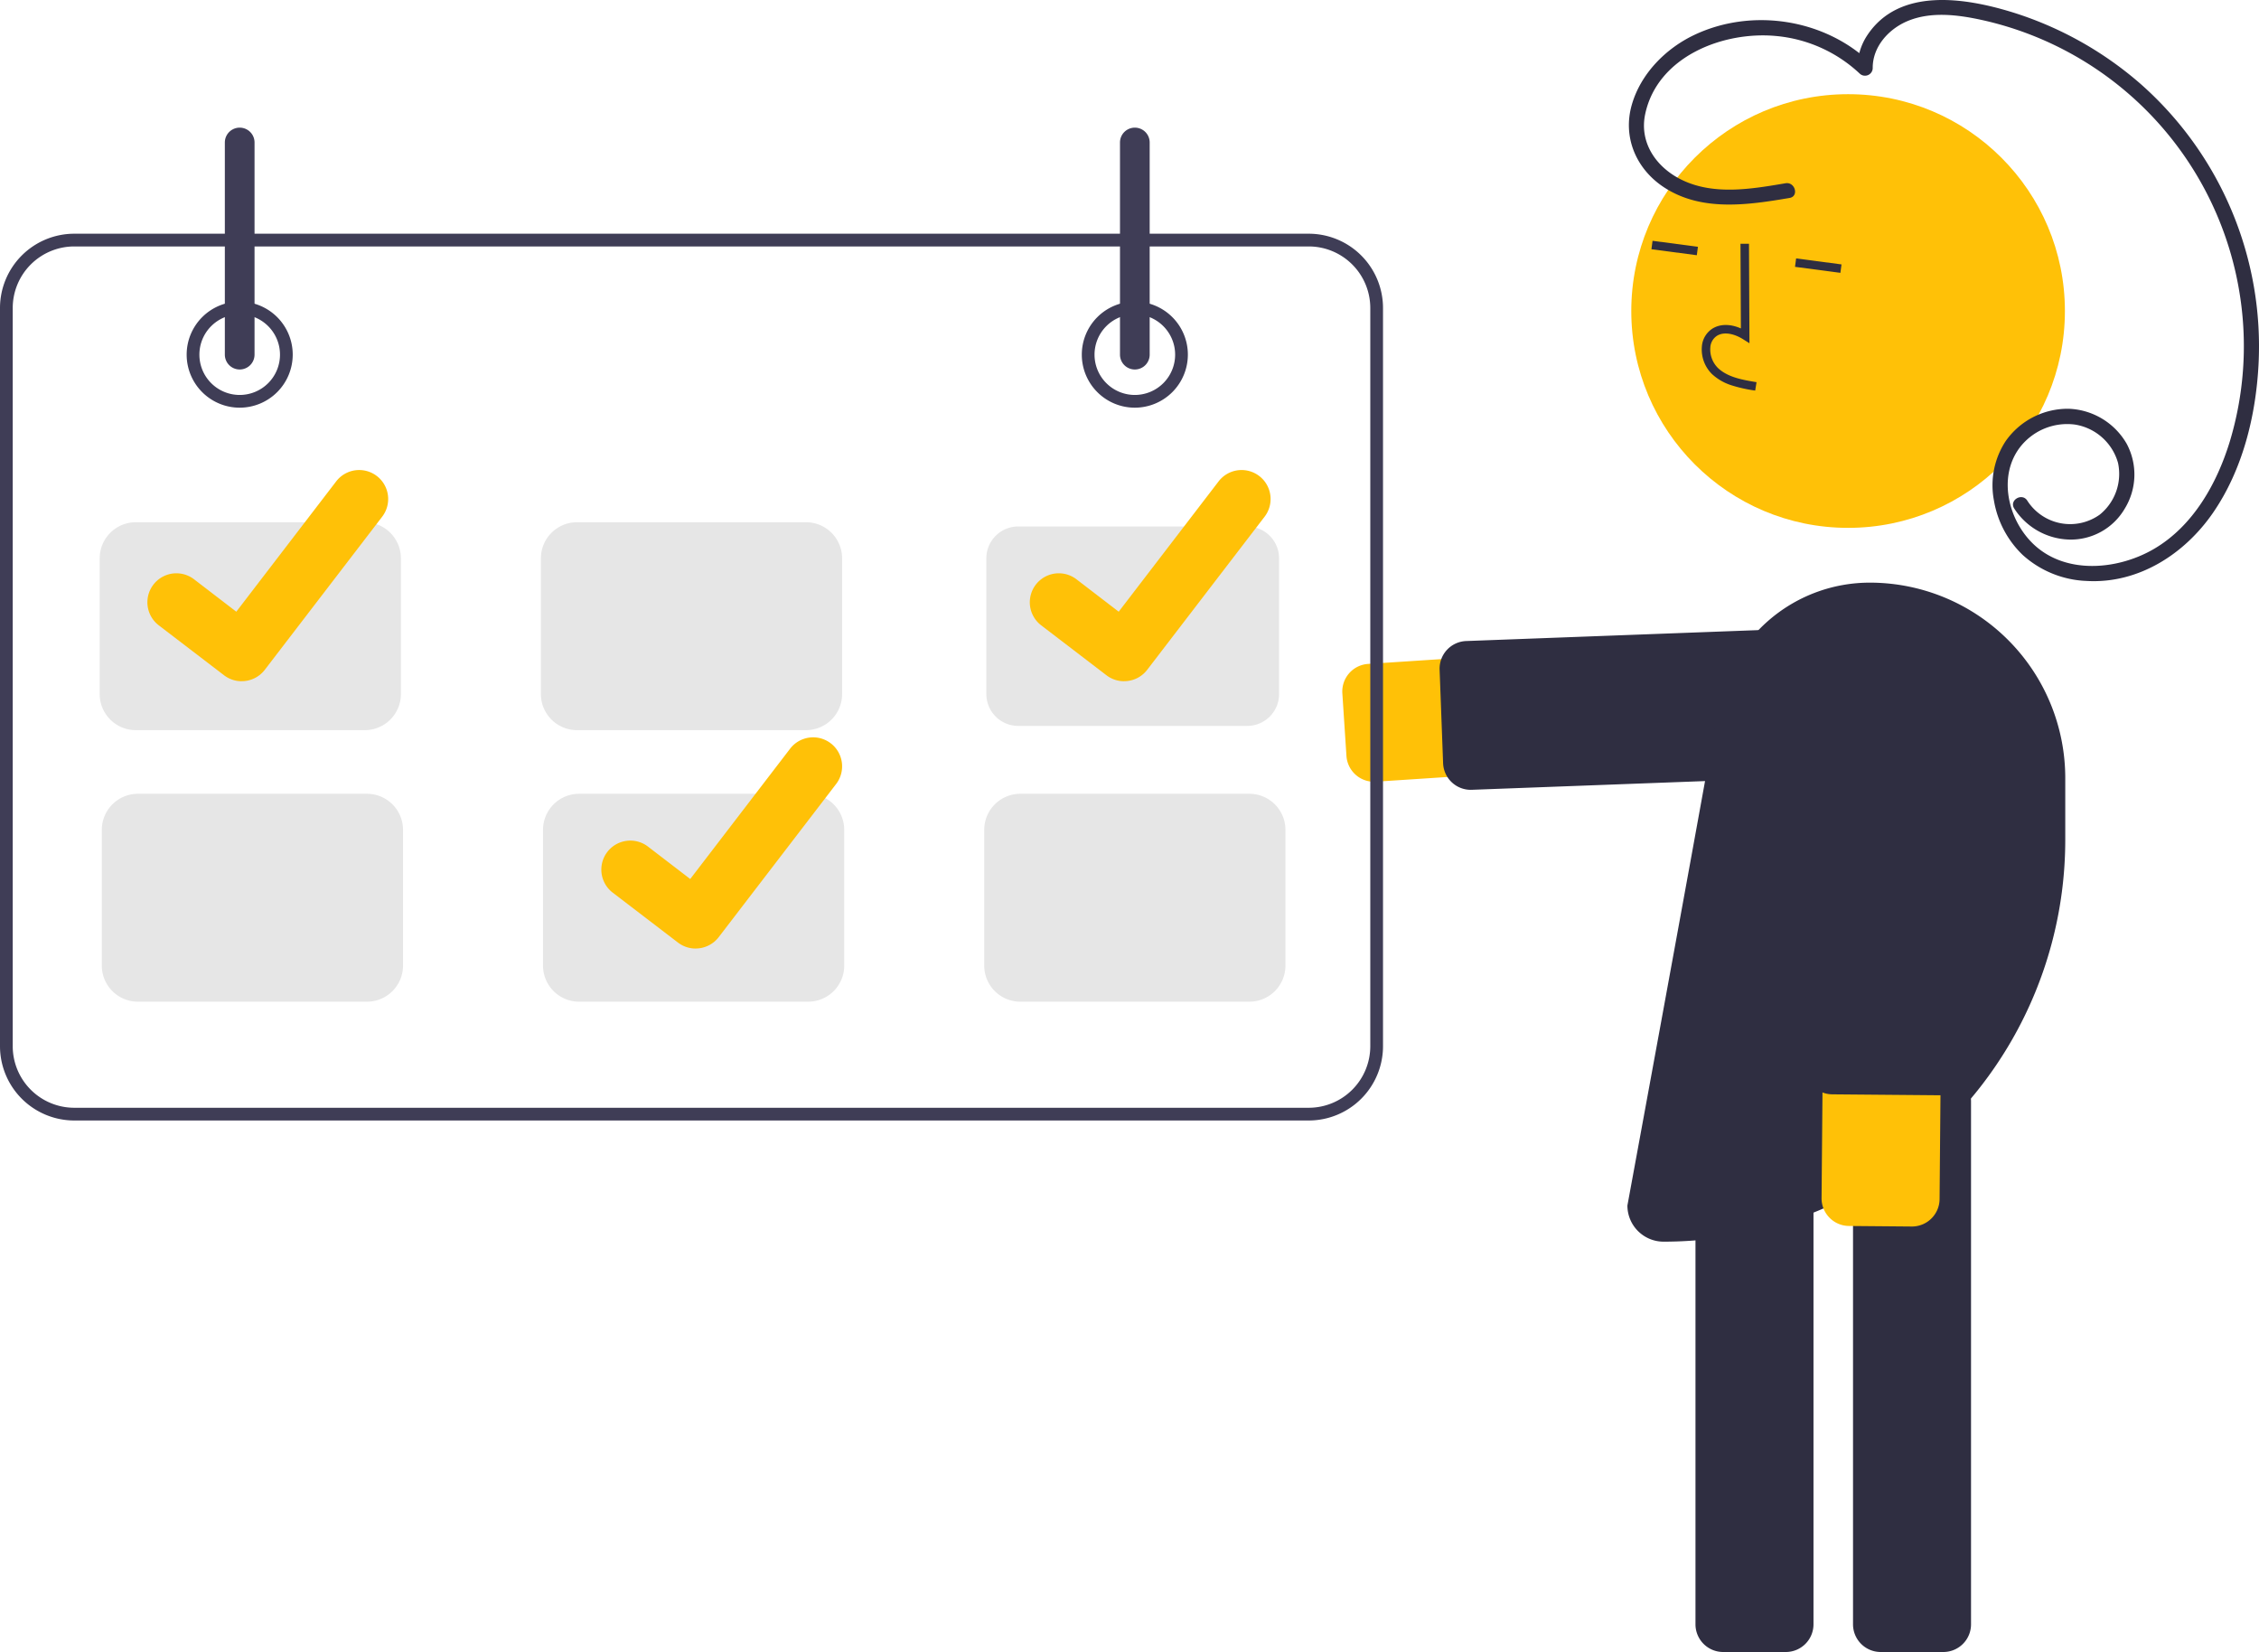 <svg xmlns="http://www.w3.org/2000/svg" data-name="Layer 1" width="532.485" height="389.352" viewBox="0 0 532.485 389.352" xmlns:xlink="http://www.w3.org/1999/xlink"><path d="M657.627,439.571a6.514,6.514,0,0,1-6.49-6.088l-.967-14.759a6.514,6.514,0,0,1,6.074-6.925l115.627-7.572a13.909,13.909,0,0,1,1.818,27.758l-115.627,7.572Q657.844,439.571,657.627,439.571Z" transform="translate(-333.757 -255.324)" fill="#ffc107"/><path d="M680.427,441.474a6.522,6.522,0,0,1-6.506-6.271l-.824-22.044a6.513,6.513,0,0,1,6.266-6.752l95.083-3.554a6.514,6.514,0,0,1,6.752,6.266l.824,22.044a6.513,6.513,0,0,1-6.266,6.752l-95.083,3.554C680.591,441.473,680.508,441.474,680.427,441.474Z" transform="translate(-333.757 -255.324)" fill="#2f2e41"/><path d="M791.849,644.676H777.059a6.521,6.521,0,0,1-6.513-6.513V514.893a6.521,6.521,0,0,1,6.513-6.513H791.849a6.521,6.521,0,0,1,6.513,6.513V638.162A6.521,6.521,0,0,1,791.849,644.676Z" transform="translate(-333.757 -255.324)" fill="#2f2e41"/><path d="M754.714,644.676H739.924a6.521,6.521,0,0,1-6.513-6.513V514.893a6.521,6.521,0,0,1,6.513-6.513H754.714a6.521,6.521,0,0,1,6.513,6.513V638.162A6.521,6.521,0,0,1,754.714,644.676Z" transform="translate(-333.757 -255.324)" fill="#2f2e41"/><circle cx="435.628" cy="73.304" r="51.106" fill="#ffc107"/><path d="M741.722,346.078a12.121,12.121,0,0,1-4.426-2.598,8.15,8.15,0,0,1-2.382-6.452,5.483,5.483,0,0,1,2.438-4.22c1.828-1.172,4.272-1.176,6.761-.079l-.094-19.951,2.004-.01.111,23.454-1.544-.971c-1.791-1.124-4.348-1.916-6.155-.757a3.521,3.521,0,0,0-1.525,2.725,6.159,6.159,0,0,0,1.771,4.811c2.213,2.114,5.442,2.775,9.124,3.366l-.318,1.979A33.031,33.031,0,0,1,741.722,346.078Z" transform="translate(-333.757 -255.324)" fill="#2f2e41"/><rect x="727.576" y="308.073" width="2.004" height="10.794" transform="matrix(0.131, -0.991, 0.991, 0.131, -11.342, 739.41)" fill="#2f2e41"/><rect x="761.353" y="312.532" width="2.004" height="10.794" transform="translate(13.592 776.772) rotate(-82.477)" fill="#2f2e41"/><path d="M725.881,547.966h-0a8.527,8.527,0,0,1-8.518-8.518s13.579-73.677,21.339-116.86a36.373,36.373,0,0,1,35.799-29.944h0a46.075,46.075,0,0,1,46.075,46.075v14.55A94.696,94.696,0,0,1,725.881,547.966Z" transform="translate(-333.757 -255.324)" fill="#2f2e41"/><path d="M790.359,540.591a6.524,6.524,0,0,1-5.98,3.805l-14.79-.128a6.513,6.513,0,0,1-6.456-6.57l1.005-115.87a13.908,13.908,0,1,1,27.815.241l-1.004,115.87A6.477,6.477,0,0,1,790.359,540.591Z" transform="translate(-333.757 -255.324)" fill="#ffc107"/><path d="M796.892,509.658a6.524,6.524,0,0,1-5.98,3.805l-25.262-.219a6.521,6.521,0,0,1-6.456-6.57l.825-95.146a6.513,6.513,0,0,1,6.57-6.457l25.261.219a6.513,6.513,0,0,1,6.456,6.57l-.825,95.146A6.485,6.485,0,0,1,796.892,509.658Z" transform="translate(-333.757 -255.324)" fill="#2f2e41"/><path d="M754.634,298.514c-7.964,1.352-16.856,2.897-24.445-.796-5.973-2.907-10.08-8.713-8.625-15.534,2.895-13.576,18.437-19.578,30.928-18.366a33.178,33.178,0,0,1,19.63,8.851,1.817,1.817,0,0,0,3.067-1.271c-.053-5.009,3.695-9.19,8.135-11.077,5.56-2.363,12.021-1.518,17.735-.254a78.747,78.747,0,0,1,60.834,65.858,77.868,77.868,0,0,1-2.501,33.35c-3.031,9.959-8.63,19.97-17.848,25.388-8.306,4.883-20.385,6.14-28.05-.71-6.14-5.487-8.907-15.745-3.87-22.844a14.063,14.063,0,0,1,13.231-5.72,12.592,12.592,0,0,1,10.157,9.034,12.349,12.349,0,0,1-4.287,12.176,11.99,11.99,0,0,1-17.088-3.262c-1.221-1.959-4.331-.156-3.103,1.814a15.92,15.92,0,0,0,13.088,7.342,14.716,14.716,0,0,0,12.954-7.255A15.359,15.359,0,0,0,835.032,359.876a16.454,16.454,0,0,0-13.716-8.213,17.884,17.884,0,0,0-14.795,7.633,19.003,19.003,0,0,0-2.769,13.935,23.056,23.056,0,0,0,6.776,12.874,23.812,23.812,0,0,0,15.102,6.142c12.185.695,23.063-6.325,29.783-16.082,6.974-10.125,10.092-22.83,10.72-34.977a82.435,82.435,0,0,0-27.725-66.017,83.769,83.769,0,0,0-30.409-16.991c-11.101-3.401-26.601-5.879-34.098,5.463a13.812,13.812,0,0,0-2.305,7.755l3.067-1.271c-10.847-10.365-27.898-12.984-41.442-6.613-6.803,3.2-12.7,9.151-14.815,16.488-2.194,7.613.979,15.085,7.485,19.402,8.855,5.876,19.837,4.249,29.698,2.575,2.275-.386,1.31-3.85-.955-3.465Z" transform="translate(-333.757 -255.324)" fill="#2f2e41"/><path d="M642.257,519.408h-291a17.52,17.52,0,0,1-17.5-17.5v-174a17.52,17.52,0,0,1,17.5-17.5h291a17.52,17.52,0,0,1,17.5,17.5v174A17.52,17.52,0,0,1,642.257,519.408Zm-291-206a14.517,14.517,0,0,0-14.5,14.5v174a14.517,14.517,0,0,0,14.5,14.5h291a14.517,14.517,0,0,0,14.5-14.5v-174a14.517,14.517,0,0,0-14.5-14.5Z" transform="translate(-333.757 -255.324)" fill="#3f3d56"/><path d="M390.257,351.408a12.5,12.5,0,1,1,12.5-12.5A12.514,12.514,0,0,1,390.257,351.408Zm0-22a9.5,9.5,0,1,0,9.5,9.5A9.511,9.511,0,0,0,390.257,329.408Z" transform="translate(-333.757 -255.324)" fill="#3f3d56"/><path d="M601.257,351.408a12.5,12.5,0,1,1,12.5-12.5A12.514,12.514,0,0,1,601.257,351.408Zm0-22a9.5,9.5,0,1,0,9.5,9.5A9.511,9.511,0,0,0,601.257,329.408Z" transform="translate(-333.757 -255.324)" fill="#3f3d56"/><path d="M419.757,427.408h-54a8.51,8.51,0,0,1-8.5-8.5v-32a8.51,8.51,0,0,1,8.5-8.5h54a8.51,8.51,0,0,1,8.5,8.5v32A8.51,8.51,0,0,1,419.757,427.408Z" transform="translate(-333.757 -255.324)" fill="#e6e6e6"/><path d="M523.757,427.408h-54a8.51,8.51,0,0,1-8.5-8.5v-32a8.51,8.51,0,0,1,8.5-8.5h54a8.51,8.51,0,0,1,8.5,8.5v32A8.51,8.51,0,0,1,523.757,427.408Z" transform="translate(-333.757 -255.324)" fill="#e6e6e6"/><path d="M573.757,379.408a7.508,7.508,0,0,0-7.5,7.5v32a7.508,7.508,0,0,0,7.5,7.5h54a7.508,7.508,0,0,0,7.5-7.5v-32a7.508,7.508,0,0,0-7.5-7.5Z" transform="translate(-333.757 -255.324)" fill="#e6e6e6"/><path d="M420.257,491.408h-54a8.51,8.51,0,0,1-8.5-8.5v-32a8.51,8.51,0,0,1,8.5-8.5h54a8.51,8.51,0,0,1,8.5,8.5v32A8.51,8.51,0,0,1,420.257,491.408Z" transform="translate(-333.757 -255.324)" fill="#e6e6e6"/><path d="M524.257,491.408h-54a8.51,8.51,0,0,1-8.5-8.5v-32a8.51,8.51,0,0,1,8.5-8.5h54a8.51,8.51,0,0,1,8.5,8.5v32A8.51,8.51,0,0,1,524.257,491.408Z" transform="translate(-333.757 -255.324)" fill="#e6e6e6"/><path d="M628.257,491.408h-54a8.51,8.51,0,0,1-8.5-8.5v-32a8.51,8.51,0,0,1,8.5-8.5h54a8.51,8.51,0,0,1,8.5,8.5v32A8.51,8.51,0,0,1,628.257,491.408Z" transform="translate(-333.757 -255.324)" fill="#e6e6e6"/><path d="M390.257,342.408a3.504,3.504,0,0,1-3.5-3.5v-50a3.5,3.5,0,0,1,7,0v50A3.504,3.504,0,0,1,390.257,342.408Z" transform="translate(-333.757 -255.324)" fill="#3f3d56"/><path d="M601.257,342.408a3.504,3.504,0,0,1-3.5-3.5v-50a3.5,3.5,0,0,1,7,0v50A3.504,3.504,0,0,1,601.257,342.408Z" transform="translate(-333.757 -255.324)" fill="#3f3d56"/><path id="b5e0804e-c461-433c-b77b-73087ef71cb0-52" data-name="Path 395" d="M390.716,415.879a6.788,6.788,0,0,1-4.084-1.357l-.073-.055-15.381-11.766a6.835,6.835,0,0,1,8.317-10.849l9.962,7.64L413,368.779a6.832,6.832,0,0,1,9.579-1.265l.002.001-.146.203.15-.203a6.84,6.84,0,0,1,1.264,9.581l-27.69,36.109a6.836,6.836,0,0,1-5.437,2.666Z" transform="translate(-333.757 -255.324)" fill="#ffc107"/><path id="b3a0cc8c-ec19-4bca-9f18-6cf478ced8d1-53" data-name="Path 395" d="M497.716,478.879a6.788,6.788,0,0,1-4.084-1.357l-.073-.055-15.381-11.766a6.835,6.835,0,0,1,8.317-10.849l9.962,7.64L520,431.779a6.832,6.832,0,0,1,9.579-1.265l.002.001-.146.203.15-.203a6.84,6.84,0,0,1,1.264,9.581l-27.69,36.109a6.836,6.836,0,0,1-5.437,2.666Z" transform="translate(-333.757 -255.324)" fill="#ffc107"/><path id="b29a902b-cd84-4f58-97ad-17c408cf2b06-54" data-name="Path 395" d="M598.716,415.879a6.788,6.788,0,0,1-4.084-1.357l-.073-.055-15.381-11.766a6.835,6.835,0,0,1,8.317-10.849l9.962,7.64L621,368.779a6.832,6.832,0,0,1,9.579-1.265l.002.001-.146.203.15-.203a6.84,6.84,0,0,1,1.264,9.581l-27.69,36.109a6.836,6.836,0,0,1-5.437,2.666Z" transform="translate(-333.757 -255.324)" fill="#ffc107"/></svg>